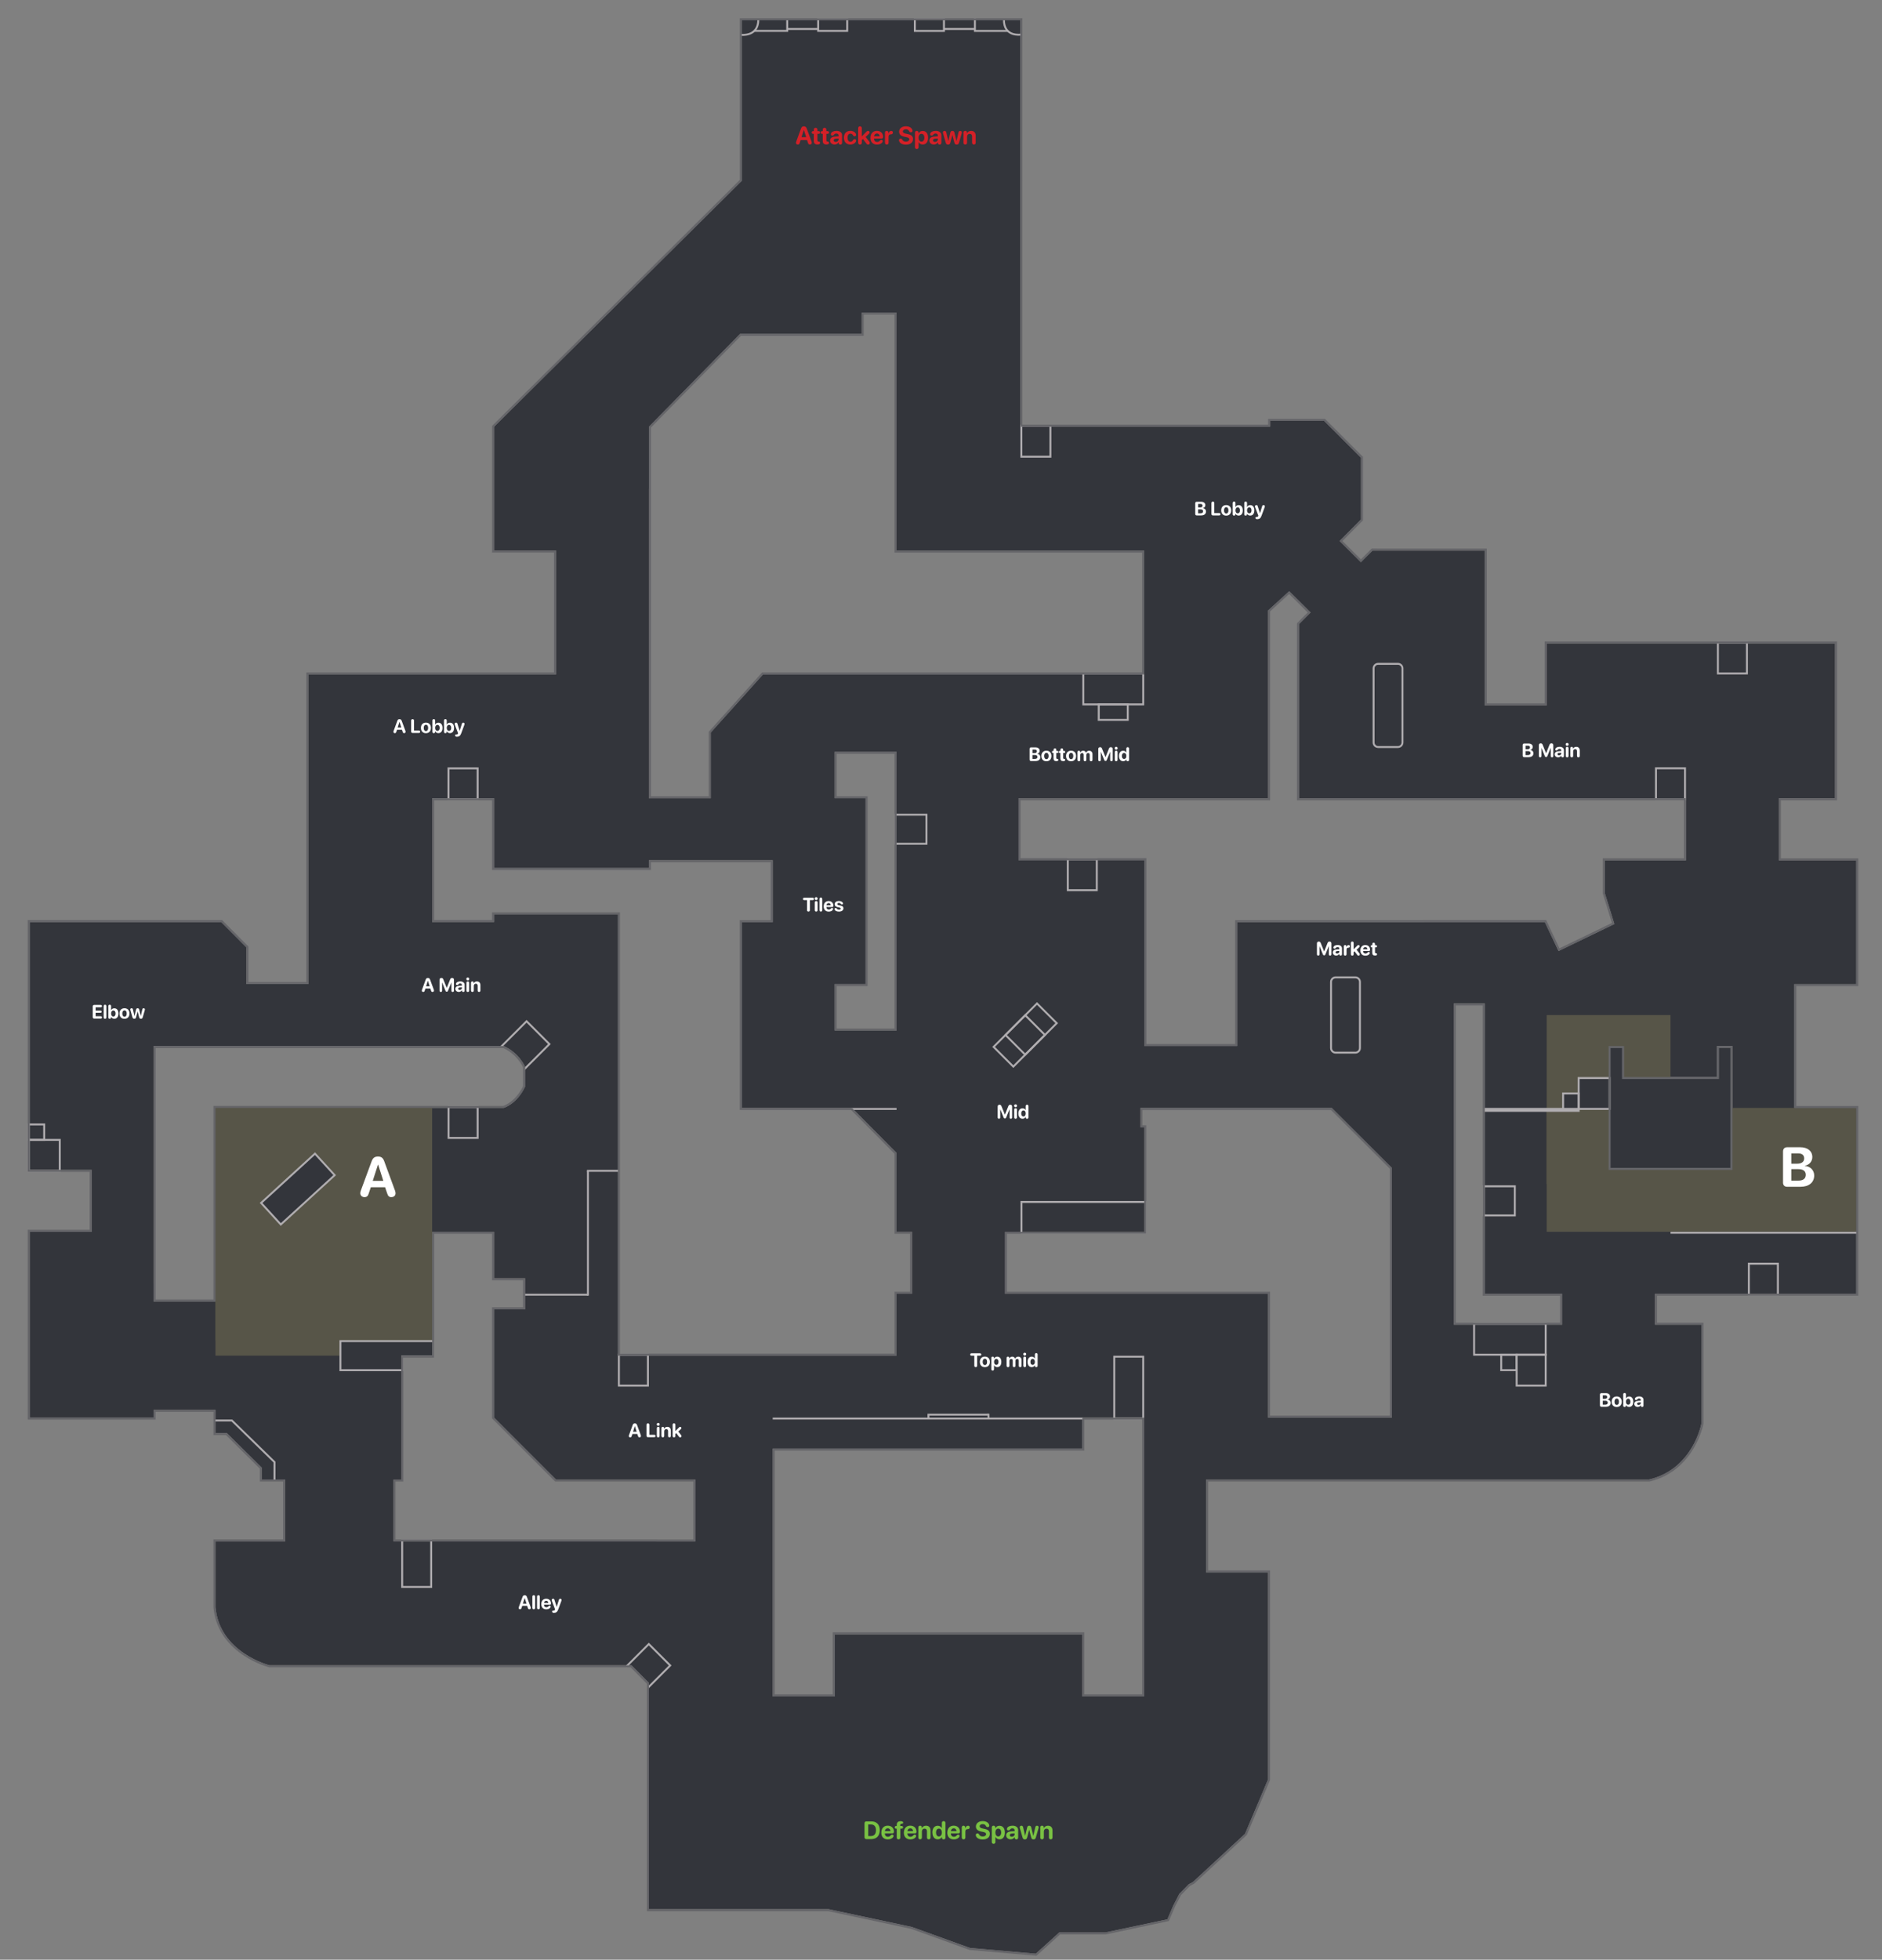 <?xml version="1.0" encoding="UTF-8"?><svg xmlns="http://www.w3.org/2000/svg" viewBox="0 0 972.67 1012.58"><rect x="0" y="0" width="972.67" height="1012.58" fill="#808080" stroke="none"/><defs><style>.cls-1{fill:#fff;}.cls-2{fill:#b0adb0;}.cls-3{fill:#575548;}.cls-4{fill:#d32027;}.cls-5{fill:#33353b;}.cls-6{fill:#656569;}.cls-7{fill:none;stroke:#b0adb0;stroke-miterlimit:10;}.cls-8{fill:#79c143;}</style></defs><g id="Body_Merge"><path class="cls-5" d="m15.35,604.47h32.03v32.01H15.37v96h63.98v-4h32.02v12h5.87l18.13,17.95v6.05h12.01v31.99h-36.01v34c2.11,23.5,27.95,30,27.95,30h187.04l9.02,9.09v116.92h92.88l43.01,9.19,30.07,10.85,33.98,2.97,12.13-10.99h23.87l32.02-6.78,3.03-7.08,3.13-6.07,4.85-4.96,2.12-1.11,27-24.98,11.88-28.06v-106.98h-32.01v-48.02h229c22.84-5.49,27-29,27-29v-50.99h-24.02v-16.01h104.02v-95.97h-32.01v-64.02h32.01v-63.93h-40.01v-32.07h29.02v-79.99h-149v32.01h-32v-80.01h-56.22s-1.77,0-1.77,0l-6.01,6.01-11-10.96,11-11.07v-32l-19-18.99h-27.9v2.98h-129.09V10.48h-144v82.96l-128,127.06h0v63.97h32.01v64.02h-128.01v119.31h0v40.67h-32.01v-18.96l-12.99-13.04h-61.87s-37.13,0-37.13,0v128Zm63.99,58.94v-122.94h30.57s145.44,0,145.44,0h4.96c8.29,3.71,11.07,10.85,11.07,10.85v10.11c-4.2,9.1-11.07,11.03-11.07,11.03H111.36v100.02h-32.01v-9.08Zm176.02-250.94v36h79.99v-4h64.01v32.02h-16v95.98h56.96l23.04,23.24v10.01s0,0,0,0v30.74h8v32h-8v32h-144.01v-228.01h-64v3.99h-32.01v-63.99h32.01Zm208,64.03v55.98h-32v-24.01h15.99v-96h-15.99v-24h32v88.03Zm-260,319.97v-31.99h4v-64.02h16v-63.99h32v24h16.03v16.04h-16.04v55.95l32,32h72.01v32.01h-20.17v-.02h-135.84Zm387.99,80.07h-32v-32.06h-127.93v32.06h-32.06v-128.07h159.98v-16h32v144.07Zm64-144.06v-64h-136v-32h72v-54h-1.97v-10h98.93l31.05,30.98v129.02h-64.01Zm152.02-48h-56.02v-166h16.01v149.99h40v16.01Zm23.99-80v-64.01h8.01v16h47.99v-16h8.01v64.01h-64.01Zm-31.99-192.01h72v32.07h-41.97v16.94l4.96,15.98-28.87,13.96-7.08-14.94h-62.06v.02h-96.96v63.98h-47.98v-96h-65.02v-32h128.98v-97.02l10.93-9.98,11.07,10.99-5.99,6.01v89.99h128Zm-464-159.98v-31.98l47.16-48.03h62.83v-10.97h18v99.95h0v23.02h127.98v64.01h-196.99l-27,30.01v33.99h-32.01v-159.98Z"/></g><g id="Bombsite"><rect class="cls-3" x="799.36" y="524.5" width="64" height="87.14" transform="translate(1662.72 1136.14) rotate(180)"/><rect class="cls-3" x="799.36" y="572.46" width="160.03" height="64.01" transform="translate(1758.75 1208.93) rotate(180)"/><rect class="cls-3" x="111.37" y="640.52" width="64.62" height="59.96" transform="translate(287.35 1340.99) rotate(180)"/><rect class="cls-3" x="111.37" y="571.75" width="111.98" height="120.84" transform="translate(334.72 1264.35) rotate(180)"/><rect class="cls-5" x="831.8" y="557.27" width="63.13" height="46.74" transform="translate(1726.72 1161.28) rotate(180)"/><rect class="cls-5" x="816.03" y="557.02" width="17.43" height="15.95" transform="translate(1649.49 1130) rotate(180)"/><rect class="cls-5" x="807.66" y="565" width="8.38" height="7.97" transform="translate(1623.69 1137.97) rotate(180)"/><rect class="cls-5" x="146.5" y="595.5" width="15.1" height="37.61" transform="translate(-195.31 1142.56) rotate(-132.44)"/><rect class="cls-5" x="832.18" y="541.37" width="6.42" height="31.61" transform="translate(1670.78 1114.34) rotate(180)"/><rect class="cls-5" x="888.28" y="541.31" width="6.24" height="31.66" transform="translate(1782.81 1114.29) rotate(180)"/></g><g id="Lines"><path class="cls-2" d="m162.76,596.8l9.5,10.39-27.1,24.79-9.5-10.39,27.1-24.79m.06-1.41l-28.58,26.14,10.85,11.87,28.58-26.14-10.85-11.87h0Z"/><path class="cls-2" d="m246.35,572.45v15.02h-14.01v-15.02h14.01m1-1h-16.01v17.02h16.01v-17.02h0Z"/><path class="cls-2" d="m223.4,693.44v7.05s-15.01,0-15.01,0h-1s0,1,0,1v5.99h-30.95v-14.03h46.97m1-1h-48.97v16.03h32.94v-6.99s16.02,0,16.02,0v-9.05h0Z"/><polyline class="cls-7" points="258.87 540.97 272.15 527.69 283.95 539.5 270.87 552.57"/><path class="cls-2" d="m30.38,589.49v15.01h-15.05v-15.01h15.05m1-1H14.33v17.01h17.05v-17.01h0Z"/><path class="cls-2" d="m22.34,581.5v6.98h-7.02v-6.98h7.02m1-1h-9.02v8.98h9.02v-8.98h0Z"/><path class="cls-2" d="m246.35,397.51v14.99h-14.04v-14.99h14.04m1-1h-16.04v16.99h16.04v-16.99h0Z"/><path class="cls-2" d="m542.37,220.44v15.04h-14v-15.04h14m1-1h-16v17.04h16v-17.04h0Z"/><path class="cls-2" d="m582.36,364.47v7h-13.99v-7h13.99m1-1h-15.99v9h15.99v-9h0Z"/><path class="cls-2" d="m590.35,348.45v15.01h-29.97v-15.01h29.97m1-1h-31.97v17.01h31.97v-17.01h0Z"/><path class="cls-2" d="m700.49,505.51c1.02,0,1.86.83,1.86,1.86v34.18c0,1.02-.83,1.86-1.86,1.86h-10.21c-1.02,0-1.86-.83-1.86-1.86v-34.18c0-1.02.83-1.86,1.86-1.86h10.21m0-1h-10.21c-1.58,0-2.86,1.28-2.86,2.86v34.18c0,1.58,1.28,2.86,2.86,2.86h10.21c1.58,0,2.86-1.28,2.86-2.86v-34.18c0-1.58-1.28-2.86-2.86-2.86h0Z"/><path class="cls-2" d="m722.48,343.51c1.02,0,1.86.83,1.86,1.86v38.26c0,1.02-.83,1.86-1.86,1.86h-10.21c-1.02,0-1.86-.83-1.86-1.86v-38.26c0-1.02.83-1.86,1.86-1.86h10.21m0-1h-10.21c-1.58,0-2.86,1.28-2.86,2.86v38.26c0,1.58,1.28,2.86,2.86,2.86h10.21c1.58,0,2.86-1.28,2.86-2.86v-38.26c0-1.58-1.28-2.86-2.86-2.86h0Z"/><path class="cls-2" d="m870.36,397.47v15.02h-14v-15.02h14m1-1h-16v17.02h16v-17.02h0Z"/><path class="cls-2" d="m831.36,557.53v14.94h-14.97v-14.94h14.97m1-1h-16.97v16.94h16.97v-16.94h0Z"/><path class="cls-2" d="m815.39,565.49v6.98h-7.03v-6.98h7.03m1-1h-9.03v8.98h9.03v-8.98h0Z"/><path class="cls-2" d="m782.4,613.46v14.06h-15.06v-14.06h15.06m1-1h-17.06v16.06h17.06v-16.06h0Z"/><path class="cls-2" d="m783.34,700.5v6.97h-6.97v-6.97h6.97m1-1h-8.97v8.97h8.97v-8.97h0Z"/><path class="cls-2" d="m798.35,684.46v15.02h-36v-15.02h36m1-1h-38v17.02h38v-17.02h0Z"/><path class="cls-2" d="m590.34,701.52v30.98h-13.97v-30.98h13.97m1-1h-15.97v32.98h15.97v-32.98h0Z"/><path class="cls-2" d="m334.36,700.47v14.99h-14v-14.99h14m1-1h-16v16.99h16v-16.99h0Z"/><path class="cls-2" d="m222.35,796.45v23.03h-14v-23.03h14m1-1h-16v25.03h16v-25.03h0Z"/><polyline class="cls-7" points="323.63 861.17 335.31 849.49 346.38 860.56 334.91 872.03"/><path class="cls-2" d="m478.34,421.47v14h-15.01v-14h15.01m1-1h-17.01v16h17.01v-16h0Z"/><path class="cls-2" d="m591.39,621.56v14.94h-62.96v-14.94h62.96m1-1h-64.96v16.94h64.96v-16.94h0Z"/><path class="cls-2" d="m535.95,519.2l9.49,9.49-21.73,21.73-9.49-9.49,21.73-21.73m0-1.41l-23.14,23.14,10.9,10.9,23.14-23.14-10.9-10.9h0Z"/><path class="cls-2" d="m529.87,525.28l9.49,9.49-9.5,9.5-9.49-9.49,9.5-9.5m0-1.41l-10.91,10.91,10.9,10.9,10.91-10.91-10.9-10.9h0Z"/><rect class="cls-2" x="399.36" y="732.48" width="160.14" height=".99" transform="translate(958.86 1465.95) rotate(180)"/><rect class="cls-2" x="510.36" y="730.48" width="1" height="2.7" transform="translate(1021.73 1463.66) rotate(180)"/><rect class="cls-2" x="479.36" y="730.48" width="31.5" height=".99" transform="translate(990.23 1461.94) rotate(180)"/><rect class="cls-2" x="479.36" y="730.97" width=".99" height="2" transform="translate(959.71 1463.95) rotate(180)"/><rect class="cls-2" x="766.95" y="572.47" width="40.7" height="1" transform="translate(1574.61 1145.94) rotate(180)"/><rect class="cls-2" x="440.17" y="572.49" width="23.19" height=".98" transform="translate(903.54 1145.97) rotate(180)"/><rect class="cls-2" x="303.36" y="604.47" width="16.13" height=".99" transform="translate(622.85 1209.94) rotate(180)"/><rect class="cls-2" x="303.36" y="604.97" width=".99" height="64.5" transform="translate(607.71 1274.44) rotate(180)"/><rect class="cls-2" x="271.25" y="668.47" width="32.61" height=".99" transform="translate(575.1 1337.94) rotate(180)"/><polyline class="cls-7" points="141.88 764.87 141.88 755.49 119.84 733.98 110.93 733.98"/><polyline class="cls-7" points="503.86 9.37 503.86 15.98 521.04 15.98"/><path class="cls-2" d="m487.36,10.37v5.11h-14.04v-5.11h14.04m1-1h-16.04v7.11h16.04v-7.11h0Z"/><rect class="cls-2" x="487.99" y="14.48" width="15.78" height="1" transform="translate(991.75 29.95) rotate(180)"/><path class="cls-2" d="m437.36,10.44v5.03h-14.01v-5.03h14.01m1-1h-16.01v7.03h16.01v-7.03h0Z"/><polyline class="cls-7" points="406.85 9.91 406.85 15.96 389.7 15.96"/><rect class="cls-2" x="406.97" y="14.48" width="15.9" height=".99" transform="translate(829.83 29.95) rotate(180)"/><path class="cls-7" d="m527.75,17.87s-9.03,1.52-8.9-7.83"/><path class="cls-7" d="m382.85,18s9.07,1.21,9.07-7.82"/><rect class="cls-2" x="767.23" y="573.4" width="49.16" height="1.07" transform="translate(1583.62 1147.88) rotate(180)"/><rect class="cls-2" x="863.36" y="636.47" width="96.23" height="1" transform="translate(1822.96 1273.95) rotate(180)"/><path class="cls-2" d="m918.36,653.47v15.04h-14v-15.04h14m1-1h-16v17.04h16v-17.04h0Z"/><path class="cls-2" d="m798.35,700.47v14.99h-13.99v-14.99h13.99m1-1h-15.99v16.99h15.99v-16.99h0Z"/><path class="cls-2" d="m902.36,332.45v15.02h-14v-15.02h14m1-1h-16v17.02h16v-17.02h0Z"/><path class="cls-2" d="m566.36,444.45v15.01h-14v-15.01h14m1-1h-16v17.01h16v-17.01h0Z"/></g><g id="Outlines"><path class="cls-6" d="m527.37,10.48v209.99h129.09v-2.98h27.9l19,18.99v32l-11,11.07,11,10.96,6.01-6.01h1.77s0,0,0,0h56.22v80.01h32v-32.01h149v79.99h-29.02v32.07h40.01v63.93h-32.01v64.02h32.01v95.97h-104.02v16.01h24.02v50.99s-4.16,23.51-27,29h-229v48.02h32.01v106.98l-11.88,28.06-27,24.98-2.12,1.11-4.85,4.96-3.13,6.07-3.03,7.08-32.02,6.78h-23.87l-12.13,10.99-33.98-2.97-30.07-10.85-43.01-9.19h-92.88v-116.92l-9.02-9.09h-187.04s-25.84-6.49-27.95-30v-34h36.01v-31.99h-12.01v-6.05l-18.13-17.95h-5.87v-12h-32.02v4H15.36v-96h32.02v-32.01H15.35v-128h37.13s49.89,0,49.89,0h11.98l13,13.04v18.96h32.01v-40.67h0v-119.31h128.01v-64.02h-32.01v-63.97l128-127.06V10.48h144m-192.01,401.99h32.01v-33.99l27-30.01h196.99v-64.01h-127.98v-23.02h0v-99.95h-18v10.97h-62.83l-47.16,48.03v191.97m191.02,32h65.02v96h47.98v-63.98h96.96v-.02h62.06l7.08,14.94,28.87-13.96-4.96-15.98v-16.94h41.97v-32.07h-200v-89.99l5.99-6.01-11.07-10.99-10.93,9.98v97.02h-128.98v32m-95.02-32h15.99v96h-15.99v24.01h32v-144.01h-32v24m-208.01,63.99h32.01v-3.99h64v228.01h144.01v-32h8v-32h-8v-30.74h0s0-10.01,0-10.01l-23.04-23.24h-56.96v-95.98h16v-32.02h-64.01v4h-79.99v-36h-32.01v63.99m527.99,208.02h56.02v-16.01h-40v-149.99h-16.01v166m-672-11.99h32.01v-100.02h148.96s6.88-1.93,11.07-11.03v-10.11s-2.78-7.14-11.07-10.85H109.92s-30.57,0-30.57,0v132.02m760.02-116.02v-16h-8.01v64.01h64.01v-64.01h-8.01v16h-47.99m-249.99,26.01h1.97v54h-72v32h136v64h64.01v-129.02l-31.05-30.98h-98.93v10m-386.02,213.99h135.84v.02h20.17v-32.01h-72.01l-32-32v-55.95h16.04v-16.04h-16.03v-24h-32v63.99h-16v64.02h-4v31.99m196.01,80.07h32.06v-32.06h127.93v32.06h32v-144.07h-32v16h-159.98v128.07M528.42,9.43h-146.1v83.57l-127.69,126.75-.31.31v65.45h32.01v61.92h-128.01v120.36s0,39.62,0,39.62h-29.91v-18.34l-.31-.31-12.99-13.04-.31-.31h-63.36s-36.08,0-36.08,0h-1.05v130.1h32.03v29.91H14.32v98.1h66.08v-4h29.92v12h6.48l17.51,17.34v6.66h12.01v29.89h-36.01v35.15c.9,9.93,6.16,18.44,15.23,24.59,6.8,4.61,13.25,6.27,13.52,6.34l.13.03h186.74l8.4,8.47v117.53h93.82l42.83,9.15,30,10.83.13.05h.14s33.98,2.98,33.98,2.98l.46.04.34-.31,11.83-10.72h23.57l.11-.02,32.02-6.78.53-.11.21-.5,3.02-7.04,3.05-5.89,4.63-4.72,1.98-1.04.12-.06.1-.09,27-24.98.17-.15.09-.21,11.88-28.06.08-.2v-108.24h-32.01v-45.92h228.07l.12-.03c23.24-5.58,27.74-29.59,27.79-29.84l.02-.09v-52.14h-24.02v-13.91h104.02v-98.07h-32.01v-61.92h32.01v-66.03h-40.01v-29.97h29.02v-82.09h-151.1v32.01h-29.9v-80.01h-56.29s-1-.01-1-.01h-1.77s-.43.02-.43.02l-.3.3-5.27,5.27-9.52-9.48,10.26-10.33.31-.31v-32.87l-.31-.31-19-18.99-.31-.31h-29.38v2.98h-126.99V9.43h0Zm-82.01,153.12h15.9v99.95h0v23.02h127.98v61.91h-196.4l-.31.35-27,30.01-.27.3v33.34h-29.91v-190.49l46.55-47.41h63.44v-10.97h0Zm210,153.37l9.85-9,9.62,9.55-5.25,5.26-.31.31v91.48h200v29.97h-41.97v18.15l.05.15,4.69,15.11-27.1,13.1-6.63-13.98-.28-.6h-63.77v.02h-96.96v63.98h-45.88v-96h-65.02v-29.9h128.98v-97.6h0Zm-224,73.6h29.9v141.91h-29.9v-21.91h15.99v-98.1h-15.99v-21.9h0Zm-208.01,24h29.91v36h82.09v-4h61.91v29.92h-16v98.08h57.57l22.43,22.62v9.58s-.01,1-.01,1h.01v30.8h8v29.9h-8v32h-141.91v-228.01h-66.1v3.99h-29.91v-61.89h0Zm527.99,106.01h13.91v149.99h40v13.91h-53.92v-163.9h0Zm-672,21.99h29.52s145.44,0,145.44,0h4.73c6.94,3.19,9.78,8.96,10.25,10.02v9.66c-3.63,7.69-9.29,9.9-10.19,10.21H110.31v100.02h-29.91v-129.92h0Zm808.01,0h5.91v61.91h-61.91v-61.91h5.91v16h50.09v-16h0Zm-297.97,32.01h97.45l30.44,30.36v127.54h-61.91v-64h-136v-29.9h72v-56.1h-1.97v-7.9h0Zm-366.02,63.99h29.9v24h16.03v13.94h-16.04v57.44l.31.31,32,32,.31.31h71.4v29.91h-18.07l-1.05-.02h-134.79v-29.89h4v-64.01h16v-63.99h0Zm335.99,96h29.9v141.97h-29.9v-32.06h-130.03v32.06h-29.96v-125.97h159.98v-16h0Z"/></g><g id="Callouts_copy"><path class="cls-4" d="m411.38,73.78c0-.16.04-.37.13-.61l2.5-6.81c.27-.74.72-1.09,1.44-1.09s1.19.33,1.47,1.08l2.51,6.82c.09.25.12.42.12.61,0,.53-.4.9-.96.9s-.83-.25-1-.84l-.48-1.45h-3.31l-.48,1.43c-.18.61-.46.86-.97.86-.6,0-.97-.35-.97-.9Zm5.29-2.88l-1.21-3.75h-.04l-1.19,3.75h2.44Z"/><path class="cls-4" d="m420.6,69.16h-.36c-.44,0-.72-.27-.72-.7s.28-.7.72-.7h.36v-.76c0-.6.35-.96.93-.96s.93.37.93.96v.76h.65c.44,0,.71.27.71.7s-.27.7-.71.7h-.65v3.26c0,.48.17.69.56.72h.12c.46.06.7.25.7.69,0,.55-.53.83-1.31.83h-.06c-1.24,0-1.87-.62-1.87-1.82v-3.67Z"/><path class="cls-4" d="m425.22,69.16h-.36c-.44,0-.72-.27-.72-.7s.28-.7.72-.7h.36v-.76c0-.6.35-.96.93-.96s.93.37.93.96v.76h.65c.44,0,.71.27.71.7s-.27.7-.71.7h-.65v3.26c0,.48.17.69.56.72h.12c.46.06.7.25.7.69,0,.55-.53.83-1.31.83h-.06c-1.24,0-1.87-.62-1.87-1.82v-3.67Z"/><path class="cls-4" d="m429.02,72.61c0-1.24.95-1.96,2.65-2.06l1.71-.1v-.45c0-.63-.44-1-1.14-1-.56,0-.91.18-1.32.72-.2.23-.44.34-.74.34-.45,0-.77-.29-.77-.71,0-.15.03-.28.1-.42.32-.81,1.41-1.31,2.82-1.31,1.75,0,2.88.9,2.88,2.27v3.88c0,.62-.37.93-.9.93s-.85-.28-.89-.83v-.35h-.04c-.38.72-1.23,1.15-2.08,1.15-1.29,0-2.28-.84-2.28-2.06Zm4.37-.54v-.5l-1.43.09c-.69.05-1.09.36-1.09.84,0,.51.42.83,1.04.83.81,0,1.48-.53,1.48-1.26Z"/><path class="cls-4" d="m436.15,71.16c0-2.18,1.29-3.55,3.34-3.55,1.36,0,2.5.66,2.87,1.62.06.16.1.32.1.46,0,.46-.36.72-.79.72-.37,0-.59-.15-.78-.48-.34-.6-.75-.87-1.34-.87-.94,0-1.52.77-1.52,2.09s.58,2.1,1.5,2.1c.65,0,1.05-.32,1.33-.8.25-.39.45-.55.84-.55.43,0,.78.29.78.74,0,.15-.04.3-.12.48-.41.93-1.57,1.57-2.87,1.57-2.05,0-3.35-1.35-3.35-3.55Z"/><path class="cls-4" d="m443.53,73.73v-7.5c0-.63.39-.97.93-.97s.93.34.93.97v4.22h.03l2.46-2.47c.25-.26.46-.37.74-.37.48,0,.83.35.83.81,0,.28-.08.45-.35.7l-1.73,1.64,1.9,2.42c.2.27.26.44.26.68,0,.5-.36.84-.88.84-.39,0-.62-.14-.91-.58l-1.75-2.31-.59.55v1.38c0,.63-.38.96-.93.96s-.93-.33-.93-.96Z"/><path class="cls-4" d="m449.91,71.19c0-2.19,1.28-3.58,3.29-3.58s3.22,1.32,3.22,3.17c0,.51-.29.81-.81.81h-3.88v.08c0,1.01.61,1.67,1.55,1.67.68,0,1.12-.23,1.62-.82.2-.2.36-.27.6-.27.4,0,.72.25.72.68,0,.15-.04.3-.13.45-.45.84-1.5,1.33-2.82,1.33-2.13,0-3.38-1.31-3.38-3.52Zm4.73-.74c-.04-.89-.61-1.47-1.42-1.47s-1.4.6-1.47,1.47h2.89Z"/><path class="cls-4" d="m457.38,73.73v-5.18c0-.59.36-.93.9-.93s.88.34.88.93v.44h.04c.18-.84.74-1.35,1.42-1.35.25,0,.44.06.58.17.18.14.27.37.27.69,0,.29-.09.51-.27.67s-.44.23-.81.24c-.84.01-1.14.49-1.14,1.29v3.02c0,.62-.36.96-.93.96s-.93-.35-.93-.96Z"/><path class="cls-4" d="m464.72,72.96c-.06-.17-.1-.34-.1-.51,0-.51.35-.84.84-.84.39,0,.65.15.88.56.3.7,1.02,1.02,1.89,1.02,1.03,0,1.73-.5,1.73-1.17,0-.6-.43-.95-1.58-1.18l-.97-.19c-1.83-.36-2.72-1.24-2.72-2.6,0-1.68,1.46-2.79,3.5-2.79,1.68,0,2.94.7,3.35,1.9.04.13.07.26.07.43,0,.46-.33.77-.82.77-.43,0-.7-.17-.91-.56-.3-.69-.9-.98-1.68-.98-.95,0-1.57.44-1.57,1.12,0,.56.44.91,1.52,1.13l.96.2c1.94.39,2.78,1.17,2.78,2.56,0,1.79-1.4,2.92-3.69,2.92-1.89,0-3.1-.76-3.47-1.76Z"/><path class="cls-4" d="m472.89,76.02v-7.45c0-.62.38-.95.91-.95s.91.33.91.96v.37h.04c.37-.8,1.12-1.29,2.11-1.29,1.73,0,2.79,1.31,2.79,3.51s-1.05,3.51-2.75,3.51c-.99,0-1.75-.48-2.11-1.25h-.04v2.6c0,.63-.38.96-.93.96s-.93-.33-.93-.96Zm4.86-4.86c0-1.23-.58-2.02-1.51-2.02s-1.5.81-1.5,2.02.6,2.02,1.5,2.02,1.51-.78,1.51-2.02Z"/><path class="cls-4" d="m480.33,72.61c0-1.24.95-1.96,2.65-2.06l1.71-.1v-.45c0-.63-.44-1-1.14-1-.56,0-.91.18-1.32.72-.2.23-.44.34-.74.34-.45,0-.77-.29-.77-.71,0-.15.03-.28.1-.42.32-.81,1.41-1.31,2.82-1.31,1.75,0,2.88.9,2.88,2.27v3.88c0,.62-.38.93-.9.93s-.85-.28-.89-.83v-.35h-.04c-.38.72-1.23,1.15-2.08,1.15-1.29,0-2.28-.84-2.28-2.06Zm4.37-.54v-.5l-1.43.09c-.69.05-1.08.36-1.08.84,0,.51.42.83,1.04.83.81,0,1.48-.53,1.48-1.26Z"/><path class="cls-4" d="m488.79,73.73l-1.37-4.74c-.07-.24-.1-.39-.1-.57,0-.46.37-.79.89-.79.46,0,.76.28.87.79l1.01,4.4h.04l1.05-4.34c.12-.55.48-.85,1.05-.85s.91.3,1.03.85l1.06,4.34h.04l1.02-4.41c.1-.5.4-.77.86-.77.51,0,.88.32.88.79,0,.17-.03.32-.1.56l-1.37,4.75c-.19.67-.55.98-1.19.98-.68,0-1.04-.29-1.2-.98l-1.03-3.96h-.04l-1.03,3.97c-.16.67-.53.97-1.19.97s-.98-.3-1.17-.97Z"/><path class="cls-4" d="m497.95,73.73v-5.18c0-.58.34-.93.9-.93s.93.36.93.94v.38h.04c.36-.84,1.05-1.31,2.09-1.31,1.51,0,2.36.95,2.36,2.55v3.55c0,.63-.39.96-.93.96s-.93-.33-.93-.96v-3.17c0-.89-.42-1.4-1.25-1.4s-1.36.61-1.36,1.49v3.07c0,.63-.38.96-.93.96s-.93-.33-.93-.96Z"/><path class="cls-1" d="m268.05,830.82c0-.12.03-.29.1-.47l1.92-5.24c.21-.57.55-.83,1.11-.83s.92.25,1.13.83l1.93,5.24c.07.19.09.32.09.47,0,.41-.31.69-.74.69s-.63-.19-.77-.65l-.37-1.11h-2.54l-.37,1.1c-.14.47-.36.66-.75.66-.46,0-.75-.27-.75-.69Zm4.07-2.21l-.93-2.89h-.03l-.91,2.89h1.88Z"/><path class="cls-1" d="m275.14,830.78v-5.77c0-.49.3-.75.71-.75s.71.26.71.75v5.77c0,.49-.29.74-.71.74s-.71-.25-.71-.74Z"/><path class="cls-1" d="m277.56,830.78v-5.77c0-.49.3-.75.71-.75s.71.26.71.75v5.77c0,.49-.29.74-.71.74s-.71-.25-.71-.74Z"/><path class="cls-1" d="m279.76,828.83c0-1.68.98-2.75,2.53-2.75s2.48,1.02,2.48,2.44c0,.4-.22.62-.62.62h-2.99v.06c0,.78.47,1.28,1.19,1.28.52,0,.86-.18,1.25-.63.15-.16.28-.21.46-.21.31,0,.56.2.56.52,0,.11-.03.23-.1.35-.35.64-1.16,1.03-2.17,1.03-1.64,0-2.6-1.01-2.6-2.71Zm3.64-.57c-.03-.68-.47-1.13-1.09-1.13s-1.08.46-1.13,1.13h2.22Z"/><path class="cls-1" d="m285.35,832.69c0-.29.2-.47.52-.47.1,0,.15,0,.25,0,.25,0,.52-.11.69-.47l.07-.19-1.67-4.4c-.05-.15-.08-.3-.08-.42,0-.39.32-.66.74-.66.38,0,.57.16.69.58l1.14,3.62h.02l1.14-3.63c.12-.4.32-.57.69-.57.41,0,.69.27.69.64,0,.12-.03.28-.08.42l-1.61,4.37c-.49,1.35-1.09,1.85-2.24,1.85-.62,0-.96-.24-.96-.67Z"/><path class="cls-1" d="m617.73,265.55v-5.51c0-.48.27-.77.74-.77h2.33c1.32,0,2.15.68,2.15,1.76,0,.77-.58,1.42-1.32,1.53v.04c.96.07,1.66.77,1.66,1.7,0,1.24-.93,2.02-2.44,2.02h-2.38c-.46,0-.74-.28-.74-.77Zm2.53-3.34c.79,0,1.24-.35,1.24-.94s-.4-.89-1.08-.89h-1.21v1.83h1.06Zm.21,3.02c.85,0,1.31-.36,1.31-1.04s-.47-1.01-1.34-1.01h-1.24v2.05h1.27Z"/><path class="cls-1" d="m626.11,265.55v-5.6c0-.49.27-.77.74-.77s.74.28.74.77v5.15h2.5c.4,0,.67.23.67.61s-.26.61-.67.61h-3.24c-.46,0-.74-.28-.74-.77Z"/><path class="cls-1" d="m631.15,263.7c0-1.69,1.03-2.72,2.59-2.72s2.59,1.03,2.59,2.72-1.01,2.73-2.59,2.73-2.59-1.02-2.59-2.73Zm3.74,0c0-1.04-.45-1.64-1.14-1.64s-1.15.6-1.15,1.64.44,1.64,1.15,1.64,1.14-.59,1.14-1.64Z"/><path class="cls-1" d="m637.1,265.7v-5.79c0-.49.3-.75.71-.75s.71.26.71.75v2.08h.03c.29-.62.87-.99,1.62-.99,1.32,0,2.13,1.01,2.13,2.7s-.8,2.7-2.12,2.7c-.77,0-1.35-.37-1.64-.98h-.03v.28c0,.47-.29.72-.71.72s-.7-.24-.7-.72Zm3.74-2c0-.95-.44-1.56-1.15-1.56s-1.17.62-1.17,1.56.47,1.55,1.17,1.55,1.15-.6,1.15-1.55Z"/><path class="cls-1" d="m643.08,265.7v-5.79c0-.49.3-.75.71-.75s.71.26.71.75v2.08h.03c.29-.62.87-.99,1.62-.99,1.32,0,2.13,1.01,2.13,2.7s-.8,2.7-2.12,2.7c-.77,0-1.35-.37-1.64-.98h-.03v.28c0,.47-.29.72-.71.72s-.7-.24-.7-.72Zm3.74-2c0-.95-.44-1.56-1.15-1.56s-1.17.62-1.17,1.56.47,1.55,1.17,1.55,1.15-.6,1.15-1.55Z"/><path class="cls-1" d="m648.82,267.59c0-.29.2-.47.52-.47.1,0,.15,0,.25,0,.25,0,.52-.11.69-.47l.07-.19-1.67-4.4c-.05-.15-.08-.3-.08-.42,0-.39.32-.66.74-.66.38,0,.57.16.69.58l1.14,3.62h.02l1.14-3.63c.12-.4.32-.57.69-.57.41,0,.69.27.69.64,0,.12-.03.28-.08.42l-1.61,4.37c-.49,1.35-1.09,1.85-2.24,1.85-.62,0-.96-.24-.96-.67Z"/><path class="cls-1" d="m515.63,577.37v-5.6c0-.6.35-.95.95-.95.51,0,.8.21,1.01.76l1.75,4.33h.04l1.74-4.33c.21-.54.5-.76,1.02-.76.6,0,.95.35.95.95v5.6c0,.43-.24.69-.66.69s-.65-.25-.65-.69v-4.16h-.04l-1.74,4.26c-.13.31-.32.45-.63.45s-.52-.14-.64-.44l-1.74-4.27h-.04v4.16c0,.43-.24.69-.65.69s-.66-.25-.66-.69Z"/><path class="cls-1" d="m524.11,571.35c0-.42.33-.74.76-.74s.76.32.76.74-.33.74-.76.74-.76-.33-.76-.74Zm.05,5.98v-3.96c0-.46.27-.75.71-.75s.71.28.71.75v3.96c0,.46-.27.74-.71.74s-.71-.28-.71-.74Z"/><path class="cls-1" d="m526.34,575.34c0-1.66.83-2.69,2.14-2.69.76,0,1.34.4,1.6.98h.03v-2.07c0-.49.3-.75.71-.75s.71.26.71.75v5.79c0,.47-.29.72-.71.72s-.72-.24-.72-.72v-.3h-.02c-.23.59-.81,1.01-1.61,1.01-1.31,0-2.13-1.04-2.13-2.71Zm3.78,0c0-.95-.45-1.56-1.16-1.56s-1.16.6-1.16,1.56.44,1.55,1.16,1.55,1.16-.6,1.16-1.55Z"/><path class="cls-1" d="m417.1,470.25v-5.15h-1.46c-.4,0-.67-.23-.67-.61s.26-.61.67-.61h4.39c.4,0,.66.23.66.61s-.27.61-.66.61h-1.46v5.15c0,.48-.27.77-.74.77s-.74-.28-.74-.77Z"/><path class="cls-1" d="m421.07,464.3c0-.42.33-.74.76-.74s.76.32.76.74-.33.74-.76.74-.76-.33-.76-.74Zm.05,5.98v-3.96c0-.46.27-.75.71-.75s.71.28.71.75v3.96c0,.46-.27.74-.71.74s-.71-.28-.71-.74Z"/><path class="cls-1" d="m423.53,470.28v-5.77c0-.49.3-.75.71-.75s.71.26.71.75v5.77c0,.49-.29.74-.71.74s-.71-.25-.71-.74Z"/><path class="cls-1" d="m425.72,468.33c0-1.68.98-2.75,2.53-2.75s2.48,1.02,2.48,2.44c0,.4-.22.62-.62.62h-2.99v.06c0,.78.47,1.28,1.19,1.28.52,0,.86-.18,1.25-.63.15-.16.28-.21.46-.21.31,0,.56.2.56.52,0,.11-.03.23-.1.35-.35.64-1.16,1.03-2.17,1.03-1.64,0-2.6-1.01-2.6-2.71Zm3.64-.57c-.03-.68-.47-1.13-1.09-1.13s-1.08.46-1.13,1.13h2.22Z"/><path class="cls-1" d="m431.35,469.99c-.03-.09-.05-.19-.05-.26,0-.33.24-.55.58-.55.23,0,.42.1.62.32.28.37.6.53,1.14.53s.85-.21.85-.56c0-.28-.18-.43-.69-.55l-.88-.19c-1.03-.22-1.54-.74-1.54-1.52,0-1,.86-1.65,2.22-1.65,1.08,0,1.88.49,2.05,1.08.02.07.03.14.03.21,0,.29-.18.49-.55.49-.19,0-.39-.07-.52-.22-.25-.32-.53-.56-1.04-.56-.48,0-.82.23-.82.57,0,.27.21.45.73.57l.86.19c1.11.23,1.57.64,1.57,1.43,0,1.04-.93,1.71-2.31,1.71-1.2,0-2-.43-2.25-1.04Z"/><path class="cls-1" d="m203.34,378.13c0-.12.03-.29.1-.47l1.92-5.24c.21-.57.55-.83,1.11-.83s.92.25,1.13.83l1.93,5.24c.07.19.09.32.09.47,0,.41-.31.69-.74.69s-.63-.19-.77-.65l-.37-1.11h-2.54l-.37,1.1c-.14.47-.36.66-.75.66-.46,0-.75-.27-.75-.69Zm4.07-2.21l-.93-2.89h-.03l-.91,2.89h1.88Z"/><path class="cls-1" d="m212.5,377.96v-5.6c0-.49.27-.77.74-.77s.74.28.74.77v5.15h2.5c.4,0,.67.23.67.61s-.26.61-.67.61h-3.24c-.46,0-.74-.28-.74-.77Z"/><path class="cls-1" d="m217.54,376.11c0-1.69,1.03-2.72,2.59-2.72s2.59,1.03,2.59,2.72-1.01,2.73-2.59,2.73-2.59-1.02-2.59-2.73Zm3.74,0c0-1.04-.45-1.64-1.14-1.64s-1.15.6-1.15,1.64.44,1.64,1.15,1.64,1.14-.59,1.14-1.64Z"/><path class="cls-1" d="m223.49,378.11v-5.79c0-.49.3-.75.71-.75s.71.26.71.75v2.08h.03c.29-.62.87-.99,1.62-.99,1.32,0,2.13,1.01,2.13,2.7s-.8,2.7-2.12,2.7c-.77,0-1.35-.37-1.64-.98h-.03v.28c0,.47-.29.72-.71.72s-.7-.24-.7-.72Zm3.74-2c0-.95-.44-1.56-1.15-1.56s-1.17.62-1.17,1.56.47,1.55,1.17,1.55,1.15-.6,1.15-1.55Z"/><path class="cls-1" d="m229.47,378.11v-5.79c0-.49.3-.75.71-.75s.71.26.71.75v2.08h.03c.29-.62.87-.99,1.62-.99,1.32,0,2.13,1.01,2.13,2.7s-.8,2.7-2.12,2.7c-.77,0-1.35-.37-1.64-.98h-.03v.28c0,.47-.29.72-.71.72s-.7-.24-.7-.72Zm3.74-2c0-.95-.44-1.56-1.15-1.56s-1.17.62-1.17,1.56.47,1.55,1.17,1.55,1.15-.6,1.15-1.55Z"/><path class="cls-1" d="m235.21,380c0-.29.2-.47.52-.47.1,0,.15,0,.25,0,.25,0,.52-.11.69-.47l.07-.19-1.67-4.4c-.05-.15-.08-.3-.08-.42,0-.39.32-.66.74-.66.38,0,.57.16.69.58l1.14,3.62h.02l1.14-3.63c.12-.4.32-.57.69-.57.41,0,.69.27.69.64,0,.12-.03.28-.08.42l-1.61,4.37c-.49,1.35-1.09,1.85-2.24,1.85-.62,0-.96-.24-.96-.67Z"/><path class="cls-8" d="m446.81,949.28v-7.16c0-.63.36-1,.96-1h2.54c2.75,0,4.37,1.64,4.37,4.54s-1.62,4.62-4.37,4.62h-2.54c-.6,0-.96-.37-.96-1Zm3.27-.58c1.71,0,2.64-1.04,2.64-3.02s-.95-2.97-2.64-2.97h-1.35v5.99h1.35Z"/><path class="cls-8" d="m455.5,946.91c0-2.19,1.28-3.58,3.29-3.58s3.22,1.32,3.22,3.17c0,.51-.29.81-.81.81h-3.88v.08c0,1.01.61,1.67,1.55,1.67.68,0,1.12-.23,1.62-.82.2-.2.36-.27.6-.27.4,0,.72.25.72.68,0,.15-.04.3-.13.45-.45.84-1.5,1.33-2.82,1.33-2.13,0-3.38-1.31-3.38-3.52Zm4.73-.74c-.04-.89-.61-1.47-1.42-1.47s-1.4.6-1.47,1.47h2.89Z"/><path class="cls-8" d="m463.46,949.45v-4.58h-.36c-.39,0-.68-.25-.68-.69s.29-.68.68-.68h.36v-.51c0-1.35.66-1.94,1.94-1.96.98,0,1.4.31,1.4.75,0,.26-.13.41-.37.49-.1.03-.22.04-.36.05-.57.02-.8.25-.8.75v.43h.78c.39,0,.68.25.68.68s-.29.69-.68.69h-.74v4.58c0,.64-.38.96-.93.96s-.93-.32-.93-.96Z"/><path class="cls-8" d="m467.16,946.91c0-2.19,1.28-3.58,3.29-3.58s3.22,1.32,3.22,3.17c0,.51-.29.81-.81.81h-3.88v.08c0,1.01.61,1.67,1.55,1.67.68,0,1.12-.23,1.62-.82.2-.2.36-.27.6-.27.4,0,.72.25.72.68,0,.15-.04.3-.13.45-.45.84-1.5,1.33-2.82,1.33-2.13,0-3.38-1.31-3.38-3.52Zm4.73-.74c-.04-.89-.61-1.47-1.42-1.47s-1.4.6-1.47,1.47h2.89Z"/><path class="cls-8" d="m474.62,949.45v-5.18c0-.58.34-.93.9-.93s.93.36.93.94v.38h.04c.36-.84,1.05-1.31,2.09-1.31,1.51,0,2.36.95,2.36,2.54v3.55c0,.63-.39.96-.93.96s-.93-.33-.93-.96v-3.17c0-.89-.42-1.4-1.25-1.4s-1.36.61-1.36,1.49v3.07c0,.63-.38.96-.93.96s-.93-.33-.93-.96Z"/><path class="cls-8" d="m481.86,946.87c0-2.16,1.08-3.5,2.79-3.5.98,0,1.75.52,2.08,1.28h.04v-2.69c0-.63.39-.97.93-.97s.93.34.93.97v7.52c0,.62-.38.94-.92.94s-.93-.32-.93-.94v-.39h-.03c-.3.76-1.05,1.31-2.09,1.31-1.7,0-2.77-1.35-2.77-3.52Zm4.91.01c0-1.24-.59-2.03-1.51-2.03s-1.5.78-1.5,2.03.57,2.02,1.5,2.02,1.51-.77,1.51-2.02Z"/><path class="cls-8" d="m489.61,946.91c0-2.19,1.28-3.58,3.29-3.58s3.22,1.32,3.22,3.17c0,.51-.29.81-.81.81h-3.88v.08c0,1.01.61,1.67,1.55,1.67.68,0,1.12-.23,1.62-.82.2-.2.36-.27.6-.27.4,0,.72.25.72.68,0,.15-.04.3-.13.45-.45.84-1.5,1.33-2.82,1.33-2.13,0-3.38-1.31-3.38-3.52Zm4.73-.74c-.04-.89-.61-1.47-1.42-1.47s-1.4.6-1.47,1.47h2.89Z"/><path class="cls-8" d="m497.07,949.45v-5.18c0-.59.36-.93.9-.93s.88.34.88.93v.44h.04c.18-.84.74-1.35,1.42-1.35.25,0,.44.06.58.17.18.14.27.37.27.69,0,.29-.09.51-.27.67s-.44.24-.81.24c-.84.01-1.14.49-1.14,1.29v3.02c0,.62-.36.96-.93.96s-.93-.35-.93-.96Z"/><path class="cls-8" d="m504.41,948.68c-.06-.17-.1-.34-.1-.51,0-.51.35-.84.84-.84.39,0,.65.15.88.56.3.7,1.02,1.02,1.89,1.02,1.03,0,1.73-.5,1.73-1.17,0-.6-.43-.95-1.58-1.18l-.97-.19c-1.83-.36-2.72-1.24-2.72-2.6,0-1.68,1.46-2.79,3.5-2.79,1.68,0,2.94.7,3.35,1.9.04.13.07.26.07.43,0,.46-.33.77-.82.77-.43,0-.7-.17-.91-.56-.3-.69-.9-.98-1.68-.98-.95,0-1.57.44-1.57,1.12,0,.56.44.91,1.52,1.13l.96.2c1.94.39,2.78,1.17,2.78,2.56,0,1.79-1.4,2.92-3.69,2.92-1.89,0-3.1-.76-3.47-1.76Z"/><path class="cls-8" d="m512.58,951.74v-7.45c0-.62.38-.95.91-.95s.91.33.91.96v.37h.04c.37-.8,1.12-1.29,2.11-1.29,1.73,0,2.79,1.31,2.79,3.51s-1.05,3.51-2.75,3.51c-.99,0-1.75-.48-2.11-1.25h-.04v2.6c0,.63-.38.96-.93.96s-.93-.33-.93-.96Zm4.86-4.86c0-1.23-.58-2.03-1.51-2.03s-1.5.81-1.5,2.03.6,2.02,1.5,2.02,1.51-.78,1.51-2.02Z"/><path class="cls-8" d="m520.02,948.33c0-1.24.95-1.96,2.65-2.06l1.71-.1v-.45c0-.63-.44-1-1.14-1-.56,0-.91.18-1.32.72-.2.23-.44.34-.74.34-.45,0-.77-.29-.77-.71,0-.15.03-.28.1-.42.32-.81,1.41-1.31,2.82-1.31,1.75,0,2.88.9,2.88,2.27v3.88c0,.62-.38.93-.9.93s-.85-.28-.89-.83v-.35h-.04c-.38.72-1.23,1.15-2.08,1.15-1.29,0-2.28-.84-2.28-2.06Zm4.37-.54v-.5l-1.43.09c-.69.05-1.08.36-1.08.84,0,.51.42.83,1.04.83.81,0,1.48-.53,1.48-1.26Z"/><path class="cls-8" d="m528.49,949.45l-1.37-4.74c-.07-.24-.1-.39-.1-.57,0-.46.37-.79.89-.79.46,0,.76.28.87.79l1.01,4.4h.04l1.05-4.33c.12-.55.48-.85,1.05-.85s.91.3,1.03.85l1.06,4.33h.04l1.02-4.41c.1-.5.4-.77.86-.77.51,0,.88.32.88.79,0,.17-.03.32-.1.56l-1.37,4.75c-.19.67-.55.98-1.19.98-.68,0-1.04-.29-1.2-.98l-1.03-3.96h-.04l-1.03,3.97c-.16.67-.53.97-1.19.97s-.98-.3-1.17-.97Z"/><path class="cls-8" d="m537.65,949.45v-5.18c0-.58.34-.93.9-.93s.93.36.93.94v.38h.04c.36-.84,1.05-1.31,2.09-1.31,1.51,0,2.36.95,2.36,2.54v3.55c0,.63-.39.96-.93.96s-.93-.33-.93-.96v-3.17c0-.89-.42-1.4-1.25-1.4s-1.36.61-1.36,1.49v3.07c0,.63-.38.96-.93.96s-.93-.33-.93-.96Z"/><path class="cls-1" d="m532.12,392.47v-5.51c0-.48.27-.77.74-.77h2.33c1.32,0,2.15.68,2.15,1.76,0,.77-.58,1.42-1.32,1.53v.04c.96.07,1.66.77,1.66,1.7,0,1.24-.93,2.02-2.44,2.02h-2.38c-.46,0-.74-.28-.74-.77Zm2.53-3.34c.79,0,1.24-.35,1.24-.94s-.4-.89-1.08-.89h-1.21v1.83h1.06Zm.21,3.02c.85,0,1.31-.36,1.31-1.04s-.47-1.01-1.34-1.01h-1.24v2.05h1.27Z"/><path class="cls-1" d="m538.21,390.62c0-1.69,1.03-2.72,2.59-2.72s2.59,1.03,2.59,2.72-1.01,2.73-2.59,2.73-2.59-1.02-2.59-2.73Zm3.74,0c0-1.04-.45-1.64-1.14-1.64s-1.15.6-1.15,1.64.44,1.64,1.15,1.64,1.14-.59,1.14-1.64Z"/><path class="cls-1" d="m544.51,389.08h-.27c-.34,0-.55-.21-.55-.54s.21-.54.55-.54h.27v-.58c0-.46.27-.74.71-.74s.71.28.71.74v.58h.5c.34,0,.55.21.55.54s-.21.54-.55.54h-.5v2.5c0,.37.13.53.43.55h.09c.35.05.54.2.54.53,0,.42-.41.63-1.01.63h-.05c-.95,0-1.44-.47-1.44-1.4v-2.82Z"/><path class="cls-1" d="m548.06,389.08h-.27c-.34,0-.55-.21-.55-.54s.21-.54.55-.54h.27v-.58c0-.46.27-.74.71-.74s.71.28.71.74v.58h.5c.34,0,.55.21.55.54s-.21.54-.55.54h-.5v2.5c0,.37.13.53.43.55h.09c.35.05.54.2.54.53,0,.42-.41.63-1.01.63h-.05c-.95,0-1.44-.47-1.44-1.4v-2.82Z"/><path class="cls-1" d="m550.97,390.62c0-1.69,1.03-2.72,2.59-2.72s2.59,1.03,2.59,2.72-1.01,2.73-2.59,2.73-2.59-1.02-2.59-2.73Zm3.74,0c0-1.04-.45-1.64-1.14-1.64s-1.15.6-1.15,1.64.44,1.64,1.15,1.64,1.14-.59,1.14-1.64Z"/><path class="cls-1" d="m556.89,392.6v-3.97c0-.48.28-.73.69-.73s.69.25.69.73v.33h.03c.22-.63.78-1.04,1.49-1.04.76,0,1.28.39,1.46,1.07h.03c.23-.66.86-1.07,1.63-1.07,1.03,0,1.71.7,1.71,1.76v2.93c0,.48-.29.74-.72.74s-.71-.26-.71-.74v-2.58c0-.61-.3-.94-.85-.94s-.9.4-.9.98v2.54c0,.48-.26.74-.69.74s-.68-.26-.68-.74v-2.62c0-.56-.32-.89-.84-.89s-.91.41-.91,1v2.52c0,.48-.29.74-.71.74s-.71-.26-.71-.74Z"/><path class="cls-1" d="m567.62,392.64v-5.6c0-.6.35-.95.95-.95.51,0,.8.21,1.01.76l1.75,4.33h.04l1.74-4.33c.21-.54.5-.76,1.02-.76.6,0,.95.35.95.95v5.6c0,.43-.24.69-.66.69s-.65-.25-.65-.69v-4.16h-.04l-1.74,4.26c-.13.31-.32.45-.63.45s-.52-.14-.64-.44l-1.74-4.27h-.04v4.16c0,.43-.24.69-.65.69s-.66-.25-.66-.69Z"/><path class="cls-1" d="m576.11,386.62c0-.42.33-.74.76-.74s.76.32.76.74-.33.74-.76.74-.76-.33-.76-.74Zm.05,5.98v-3.96c0-.46.27-.75.71-.75s.71.28.71.75v3.96c0,.46-.27.74-.71.74s-.71-.28-.71-.74Z"/><path class="cls-1" d="m578.34,390.61c0-1.66.83-2.69,2.14-2.69.76,0,1.34.4,1.6.98h.03v-2.07c0-.49.3-.75.71-.75s.71.26.71.75v5.79c0,.47-.29.72-.71.72s-.72-.24-.72-.72v-.3h-.02c-.23.59-.81,1.01-1.61,1.01-1.31,0-2.13-1.04-2.13-2.71Zm3.78,0c0-.95-.45-1.56-1.16-1.56s-1.16.6-1.16,1.56.44,1.55,1.16,1.55,1.16-.6,1.16-1.55Z"/><path class="cls-1" d="m786.96,390.47v-5.51c0-.48.27-.77.74-.77h2.33c1.32,0,2.15.68,2.15,1.76,0,.77-.58,1.42-1.32,1.53v.04c.96.07,1.66.77,1.66,1.7,0,1.24-.93,2.02-2.44,2.02h-2.38c-.46,0-.74-.28-.74-.77Zm2.53-3.34c.79,0,1.24-.35,1.24-.94s-.4-.89-1.08-.89h-1.21v1.83h1.06Zm.21,3.02c.85,0,1.31-.36,1.31-1.04s-.47-1.01-1.34-1.01h-1.24v2.05h1.27Z"/><path class="cls-1" d="m795.33,390.64v-5.6c0-.6.35-.95.95-.95.51,0,.8.21,1.01.76l1.75,4.33h.04l1.74-4.33c.21-.54.5-.76,1.02-.76.6,0,.95.35.95.95v5.6c0,.43-.24.69-.66.69s-.65-.25-.65-.69v-4.16h-.04l-1.74,4.26c-.13.31-.32.45-.63.45s-.52-.14-.64-.44l-1.74-4.27h-.04v4.16c0,.43-.24.69-.65.69s-.66-.25-.66-.69Z"/><path class="cls-1" d="m803.53,389.74c0-.95.73-1.5,2.04-1.58l1.32-.08v-.35c0-.49-.34-.77-.88-.77-.43,0-.7.14-1.02.55-.16.18-.34.26-.57.26-.35,0-.6-.22-.6-.55,0-.11.02-.21.07-.32.24-.62,1.08-1.01,2.17-1.01,1.34,0,2.22.69,2.22,1.75v2.98c0,.47-.29.72-.69.72s-.65-.21-.68-.63v-.27h-.03c-.29.56-.95.88-1.6.88-1,0-1.75-.64-1.75-1.59Zm3.36-.42v-.38l-1.1.07c-.53.04-.83.28-.83.65,0,.39.32.63.8.63.62,0,1.14-.41,1.14-.97Z"/><path class="cls-1" d="m809.19,384.62c0-.42.33-.74.76-.74s.76.32.76.74-.33.74-.76.74-.76-.33-.76-.74Zm.05,5.98v-3.96c0-.46.27-.75.71-.75s.71.28.71.75v3.96c0,.46-.27.74-.71.74s-.71-.28-.71-.74Z"/><path class="cls-1" d="m811.61,390.6v-3.98c0-.44.26-.72.69-.72s.71.27.71.72v.29h.03c.28-.65.81-1.01,1.61-1.01,1.16,0,1.82.73,1.82,1.96v2.73c0,.49-.3.74-.71.74s-.71-.25-.71-.74v-2.44c0-.68-.32-1.07-.96-1.07s-1.04.47-1.04,1.15v2.36c0,.49-.29.74-.71.74s-.71-.25-.71-.74Z"/><path class="cls-1" d="m324.98,742c0-.12.03-.29.1-.47l1.92-5.24c.21-.57.55-.83,1.11-.83s.92.25,1.13.83l1.93,5.24c.07.19.09.32.09.47,0,.41-.31.69-.74.69s-.63-.19-.77-.65l-.37-1.11h-2.54l-.37,1.1c-.14.47-.36.66-.75.66-.46,0-.75-.27-.75-.69Zm4.07-2.21l-.93-2.89h-.03l-.91,2.89h1.88Z"/><path class="cls-1" d="m334.13,741.83v-5.6c0-.49.27-.77.74-.77s.74.28.74.77v5.15h2.5c.4,0,.67.23.67.61s-.26.61-.67.61h-3.24c-.46,0-.74-.28-.74-.77Z"/><path class="cls-1" d="m339.42,735.98c0-.42.33-.74.76-.74s.76.32.76.74-.33.74-.76.74-.76-.33-.76-.74Zm.05,5.98v-3.96c0-.46.27-.75.71-.75s.71.28.71.75v3.96c0,.46-.27.74-.71.74s-.71-.28-.71-.74Z"/><path class="cls-1" d="m341.84,741.96v-3.98c0-.44.26-.72.69-.72s.71.27.71.72v.29h.03c.28-.65.81-1.01,1.61-1.01,1.16,0,1.82.73,1.82,1.96v2.73c0,.49-.3.74-.71.74s-.71-.25-.71-.74v-2.44c0-.68-.32-1.07-.96-1.07s-1.04.47-1.04,1.15v2.36c0,.49-.29.74-.71.74s-.71-.25-.71-.74Z"/><path class="cls-1" d="m347.63,741.96v-5.77c0-.49.3-.75.71-.75s.71.26.71.75v3.25h.02l1.89-1.9c.19-.2.35-.28.57-.28.37,0,.63.27.63.62,0,.21-.06.35-.27.54l-1.33,1.26,1.46,1.86c.16.21.2.34.2.52,0,.38-.28.64-.68.64-.3,0-.47-.11-.7-.44l-1.34-1.78-.45.42v1.06c0,.49-.29.74-.71.74s-.71-.25-.71-.74Z"/><path class="cls-1" d="m680.63,493.06v-5.6c0-.6.35-.95.95-.95.51,0,.8.21,1.01.76l1.75,4.33h.04l1.74-4.33c.21-.54.5-.76,1.02-.76.6,0,.95.35.95.95v5.6c0,.43-.24.69-.66.69s-.65-.25-.65-.69v-4.16h-.04l-1.74,4.26c-.13.31-.32.45-.63.45s-.52-.14-.64-.44l-1.74-4.27h-.04v4.16c0,.43-.24.69-.65.69s-.66-.25-.66-.69Z"/><path class="cls-1" d="m688.83,492.15c0-.95.73-1.5,2.04-1.58l1.32-.08v-.35c0-.49-.34-.77-.88-.77-.43,0-.7.14-1.02.55-.16.18-.34.26-.57.26-.35,0-.6-.22-.6-.55,0-.11.02-.21.07-.32.24-.62,1.08-1.01,2.17-1.01,1.34,0,2.22.69,2.22,1.75v2.98c0,.47-.29.72-.69.72s-.65-.21-.68-.63v-.27h-.03c-.29.56-.95.88-1.6.88-1,0-1.75-.64-1.75-1.59Zm3.36-.42v-.38l-1.1.07c-.53.04-.83.28-.83.65,0,.39.32.63.8.63.62,0,1.14-.41,1.14-.97Z"/><path class="cls-1" d="m694.51,493.02v-3.98c0-.45.28-.72.69-.72s.67.26.67.72v.34h.03c.14-.65.57-1.04,1.09-1.04.19,0,.34.04.44.13.14.11.21.28.21.53,0,.22-.07.4-.21.51s-.34.18-.62.19c-.65,0-.88.38-.88,1v2.32c0,.47-.28.74-.71.74s-.71-.27-.71-.74Z"/><path class="cls-1" d="m698.18,493.02v-5.77c0-.49.3-.75.71-.75s.71.26.71.75v3.25h.02l1.89-1.9c.19-.2.35-.28.57-.28.37,0,.63.27.63.62,0,.21-.06.35-.27.54l-1.33,1.26,1.46,1.86c.16.21.2.34.2.52,0,.38-.28.64-.68.64-.3,0-.47-.11-.7-.44l-1.34-1.78-.45.42v1.06c0,.49-.29.74-.71.74s-.71-.25-.71-.74Z"/><path class="cls-1" d="m703.09,491.07c0-1.68.98-2.75,2.53-2.75s2.48,1.02,2.48,2.44c0,.4-.22.62-.62.62h-2.99v.06c0,.78.47,1.28,1.19,1.28.52,0,.86-.18,1.25-.63.15-.16.28-.21.46-.21.31,0,.56.2.56.52,0,.11-.03.23-.1.35-.35.64-1.16,1.03-2.17,1.03-1.64,0-2.6-1.01-2.6-2.71Zm3.64-.57c-.03-.68-.47-1.13-1.09-1.13s-1.08.46-1.13,1.13h2.22Z"/><path class="cls-1" d="m709.22,489.5h-.27c-.34,0-.55-.21-.55-.54s.21-.54.55-.54h.27v-.58c0-.46.27-.74.71-.74s.71.28.71.74v.58h.5c.34,0,.55.21.55.54s-.21.54-.55.54h-.5v2.5c0,.37.13.53.43.55h.09c.35.05.54.2.54.53,0,.42-.41.63-1.01.63h-.05c-.95,0-1.44-.47-1.44-1.4v-2.82Z"/><path class="cls-1" d="m921.52,610.98v-15.97c0-1.4.79-2.22,2.14-2.22h6.75c3.84,0,6.25,1.97,6.25,5.1,0,2.24-1.67,4.11-3.84,4.43v.11c2.78.21,4.81,2.24,4.81,4.94,0,3.6-2.71,5.85-7.07,5.85h-6.91c-1.34,0-2.14-.82-2.14-2.24Zm7.35-9.7c2.28,0,3.58-1.01,3.58-2.73s-1.15-2.58-3.14-2.58h-3.51v5.31h3.07Zm.61,8.75c2.46,0,3.79-1.05,3.79-3s-1.37-2.93-3.89-2.93h-3.58v5.93h3.68Z"/><path class="cls-1" d="m202.28,618.58c-1.13,0-1.77-.57-2.17-1.93l-1.08-3.19h-7.38l-1.08,3.23c-.38,1.33-1.02,1.88-2.22,1.88s-2.14-.84-2.14-2.01c0-.42.07-.81.27-1.36l5.61-15.21c.61-1.67,1.6-2.41,3.27-2.41s2.62.76,3.21,2.42l5.58,15.19c.18.52.28,1,.28,1.36,0,1.23-.84,2.01-2.17,2.01Zm-4.18-8.43l-2.65-8.37h-.1l-2.7,8.37h5.45Z"/><path class="cls-1" d="m826.89,726.13v-5.51c0-.48.27-.77.74-.77h2.33c1.32,0,2.15.68,2.15,1.76,0,.77-.58,1.42-1.32,1.53v.04c.96.07,1.66.77,1.66,1.7,0,1.24-.93,2.02-2.44,2.02h-2.38c-.46,0-.74-.28-.74-.77Zm2.53-3.34c.79,0,1.24-.35,1.24-.94s-.4-.89-1.08-.89h-1.21v1.83h1.06Zm.21,3.02c.85,0,1.31-.36,1.31-1.04s-.47-1.01-1.34-1.01h-1.24v2.05h1.27Z"/><path class="cls-1" d="m832.97,724.28c0-1.69,1.03-2.72,2.59-2.72s2.59,1.03,2.59,2.72-1.01,2.73-2.59,2.73-2.59-1.02-2.59-2.73Zm3.74,0c0-1.04-.45-1.64-1.14-1.64s-1.15.6-1.15,1.64.44,1.64,1.15,1.64,1.14-.59,1.14-1.64Z"/><path class="cls-1" d="m838.92,726.28v-5.79c0-.49.3-.75.71-.75s.71.26.71.75v2.08h.03c.29-.62.87-.99,1.62-.99,1.32,0,2.13,1.01,2.13,2.7s-.8,2.7-2.12,2.7c-.77,0-1.35-.37-1.64-.98h-.03v.28c0,.47-.29.72-.71.72s-.7-.24-.7-.72Zm3.74-2c0-.95-.44-1.56-1.15-1.56s-1.17.62-1.17,1.56.47,1.55,1.17,1.55,1.15-.6,1.15-1.55Z"/><path class="cls-1" d="m844.65,725.4c0-.95.73-1.5,2.04-1.58l1.32-.08v-.35c0-.49-.34-.77-.88-.77-.43,0-.7.14-1.02.55-.16.18-.34.26-.57.26-.35,0-.6-.22-.6-.55,0-.11.02-.21.07-.32.24-.62,1.08-1.01,2.17-1.01,1.34,0,2.22.69,2.22,1.75v2.98c0,.47-.29.72-.69.72s-.65-.21-.68-.63v-.27h-.03c-.29.56-.95.88-1.6.88-1,0-1.75-.64-1.75-1.59Zm3.36-.42v-.38l-1.1.07c-.53.04-.83.28-.83.65,0,.39.32.63.8.63.62,0,1.14-.41,1.14-.97Z"/><path class="cls-1" d="m503.55,705.64v-5.15h-1.46c-.4,0-.67-.23-.67-.61s.26-.61.67-.61h4.39c.4,0,.66.23.66.61s-.27.61-.66.61h-1.46v5.15c0,.48-.27.77-.74.77s-.74-.28-.74-.77Z"/><path class="cls-1" d="m506.42,703.69c0-1.69,1.03-2.72,2.59-2.72s2.59,1.03,2.59,2.72-1.01,2.73-2.59,2.73-2.59-1.02-2.59-2.73Zm3.74,0c0-1.04-.45-1.64-1.14-1.64s-1.15.6-1.15,1.64.44,1.64,1.15,1.64,1.14-.59,1.14-1.64Z"/><path class="cls-1" d="m512.33,707.44v-5.73c0-.48.29-.73.7-.73s.7.25.7.74v.28h.03c.28-.62.86-1,1.62-1,1.33,0,2.14,1.01,2.14,2.7s-.81,2.7-2.12,2.7c-.76,0-1.35-.37-1.63-.96h-.03v2c0,.49-.29.74-.71.74s-.71-.25-.71-.74Zm3.74-3.74c0-.95-.45-1.56-1.16-1.56s-1.16.62-1.16,1.56.46,1.55,1.16,1.55,1.16-.6,1.16-1.55Z"/><path class="cls-1" d="m520.24,705.68v-3.97c0-.48.28-.73.69-.73s.69.25.69.73v.33h.03c.22-.63.78-1.04,1.49-1.04.76,0,1.28.39,1.46,1.07h.03c.23-.66.86-1.07,1.63-1.07,1.03,0,1.71.7,1.71,1.76v2.93c0,.48-.29.74-.72.74s-.71-.26-.71-.74v-2.58c0-.61-.3-.94-.85-.94s-.9.4-.9.98v2.54c0,.48-.26.74-.69.74s-.68-.26-.68-.74v-2.62c0-.56-.32-.89-.84-.89s-.91.41-.91,1v2.52c0,.48-.29.74-.71.74s-.71-.26-.71-.74Z"/><path class="cls-1" d="m528.85,699.69c0-.42.33-.74.76-.74s.76.32.76.74-.33.74-.76.74-.76-.33-.76-.74Zm.05,5.98v-3.96c0-.46.27-.75.71-.75s.71.28.71.75v3.96c0,.46-.27.74-.71.74s-.71-.28-.71-.74Z"/><path class="cls-1" d="m531.08,703.69c0-1.66.83-2.69,2.14-2.69.76,0,1.34.4,1.6.98h.03v-2.07c0-.49.3-.75.71-.75s.71.26.71.75v5.79c0,.47-.29.72-.71.72s-.72-.24-.72-.72v-.3h-.02c-.23.59-.81,1.01-1.61,1.01-1.31,0-2.13-1.04-2.13-2.71Zm3.78,0c0-.95-.45-1.56-1.16-1.56s-1.16.6-1.16,1.56.44,1.55,1.16,1.55,1.16-.6,1.16-1.55Z"/><path class="cls-1" d="m218.01,511.85c0-.12.03-.29.1-.47l1.92-5.24c.21-.57.55-.83,1.11-.83s.92.25,1.13.83l1.93,5.24c.07.19.09.32.09.47,0,.41-.31.69-.74.69s-.63-.19-.77-.65l-.37-1.11h-2.54l-.37,1.1c-.14.47-.36.66-.75.66-.46,0-.75-.27-.75-.69Zm4.07-2.21l-.93-2.89h-.03l-.91,2.89h1.88Z"/><path class="cls-1" d="m227.16,511.86v-5.6c0-.6.35-.95.95-.95.51,0,.8.21,1.01.76l1.75,4.33h.04l1.74-4.33c.21-.54.5-.76,1.02-.76.6,0,.95.35.95.95v5.6c0,.43-.24.69-.66.69s-.65-.25-.65-.69v-4.16h-.04l-1.74,4.26c-.13.31-.32.45-.63.45s-.52-.14-.64-.44l-1.74-4.27h-.04v4.16c0,.43-.24.69-.65.69s-.66-.25-.66-.69Z"/><path class="cls-1" d="m235.36,510.95c0-.95.73-1.5,2.04-1.58l1.32-.08v-.35c0-.49-.34-.77-.88-.77-.43,0-.7.14-1.02.55-.16.18-.34.26-.57.26-.35,0-.6-.22-.6-.55,0-.11.02-.21.07-.32.24-.62,1.08-1.01,2.17-1.01,1.34,0,2.22.69,2.22,1.75v2.98c0,.47-.29.72-.69.72s-.65-.21-.68-.63v-.27h-.03c-.29.56-.95.88-1.6.88-1,0-1.75-.64-1.75-1.59Zm3.36-.42v-.38l-1.1.07c-.53.04-.83.28-.83.65,0,.39.32.63.8.63.62,0,1.14-.41,1.14-.97Z"/><path class="cls-1" d="m241.01,505.83c0-.42.33-.74.76-.74s.76.32.76.74-.33.74-.76.74-.76-.33-.76-.74Zm.05,5.98v-3.96c0-.46.27-.75.71-.75s.71.28.71.75v3.96c0,.46-.27.74-.71.74s-.71-.28-.71-.74Z"/><path class="cls-1" d="m243.43,511.81v-3.98c0-.44.26-.72.69-.72s.71.27.71.72v.29h.03c.28-.65.81-1.01,1.61-1.01,1.16,0,1.82.73,1.82,1.96v2.73c0,.49-.3.74-.71.74s-.71-.25-.71-.74v-2.44c0-.68-.32-1.07-.96-1.07s-1.04.47-1.04,1.15v2.36c0,.49-.29.74-.71.74s-.71-.25-.71-.74Z"/><path class="cls-1" d="m47.94,525.54v-5.51c0-.48.27-.77.74-.77h3.35c.41,0,.67.23.67.61s-.27.61-.67.61h-2.61v1.69h2.49c.37,0,.62.21.62.57s-.24.57-.62.57h-2.49v1.78h2.61c.4,0,.67.23.67.61s-.26.61-.67.61h-3.35c-.46,0-.74-.28-.74-.77Z"/><path class="cls-1" d="m53.58,525.67v-5.77c0-.49.3-.75.71-.75s.71.26.71.75v5.77c0,.49-.29.74-.71.74s-.71-.25-.71-.74Z"/><path class="cls-1" d="m56,525.69v-5.79c0-.49.3-.75.71-.75s.71.26.71.75v2.08h.03c.29-.62.87-.99,1.62-.99,1.32,0,2.13,1.01,2.13,2.7s-.8,2.7-2.12,2.7c-.77,0-1.35-.37-1.64-.98h-.03v.28c0,.47-.29.72-.71.72s-.7-.24-.7-.72Zm3.74-2c0-.95-.44-1.56-1.15-1.56s-1.17.62-1.17,1.56.47,1.55,1.17,1.55,1.15-.6,1.15-1.55Z"/><path class="cls-1" d="m61.75,523.69c0-1.69,1.03-2.72,2.59-2.72s2.59,1.03,2.59,2.72-1.01,2.73-2.59,2.73-2.59-1.02-2.59-2.73Zm3.74,0c0-1.04-.45-1.64-1.14-1.64s-1.15.6-1.15,1.64.44,1.64,1.15,1.64,1.14-.59,1.14-1.64Z"/><path class="cls-1" d="m68.47,525.67l-1.05-3.65c-.05-.19-.08-.3-.08-.44,0-.36.29-.61.69-.61.36,0,.59.21.67.61l.78,3.38h.03l.81-3.33c.09-.42.37-.65.81-.65s.7.23.8.65l.82,3.33h.03l.78-3.39c.08-.38.31-.6.66-.6.4,0,.67.25.67.61,0,.13-.02.25-.08.43l-1.05,3.65c-.15.52-.42.75-.91.75-.52,0-.8-.22-.92-.76l-.8-3.05h-.03l-.79,3.06c-.12.52-.41.75-.91.75s-.75-.23-.9-.75Z"/></g></svg>
